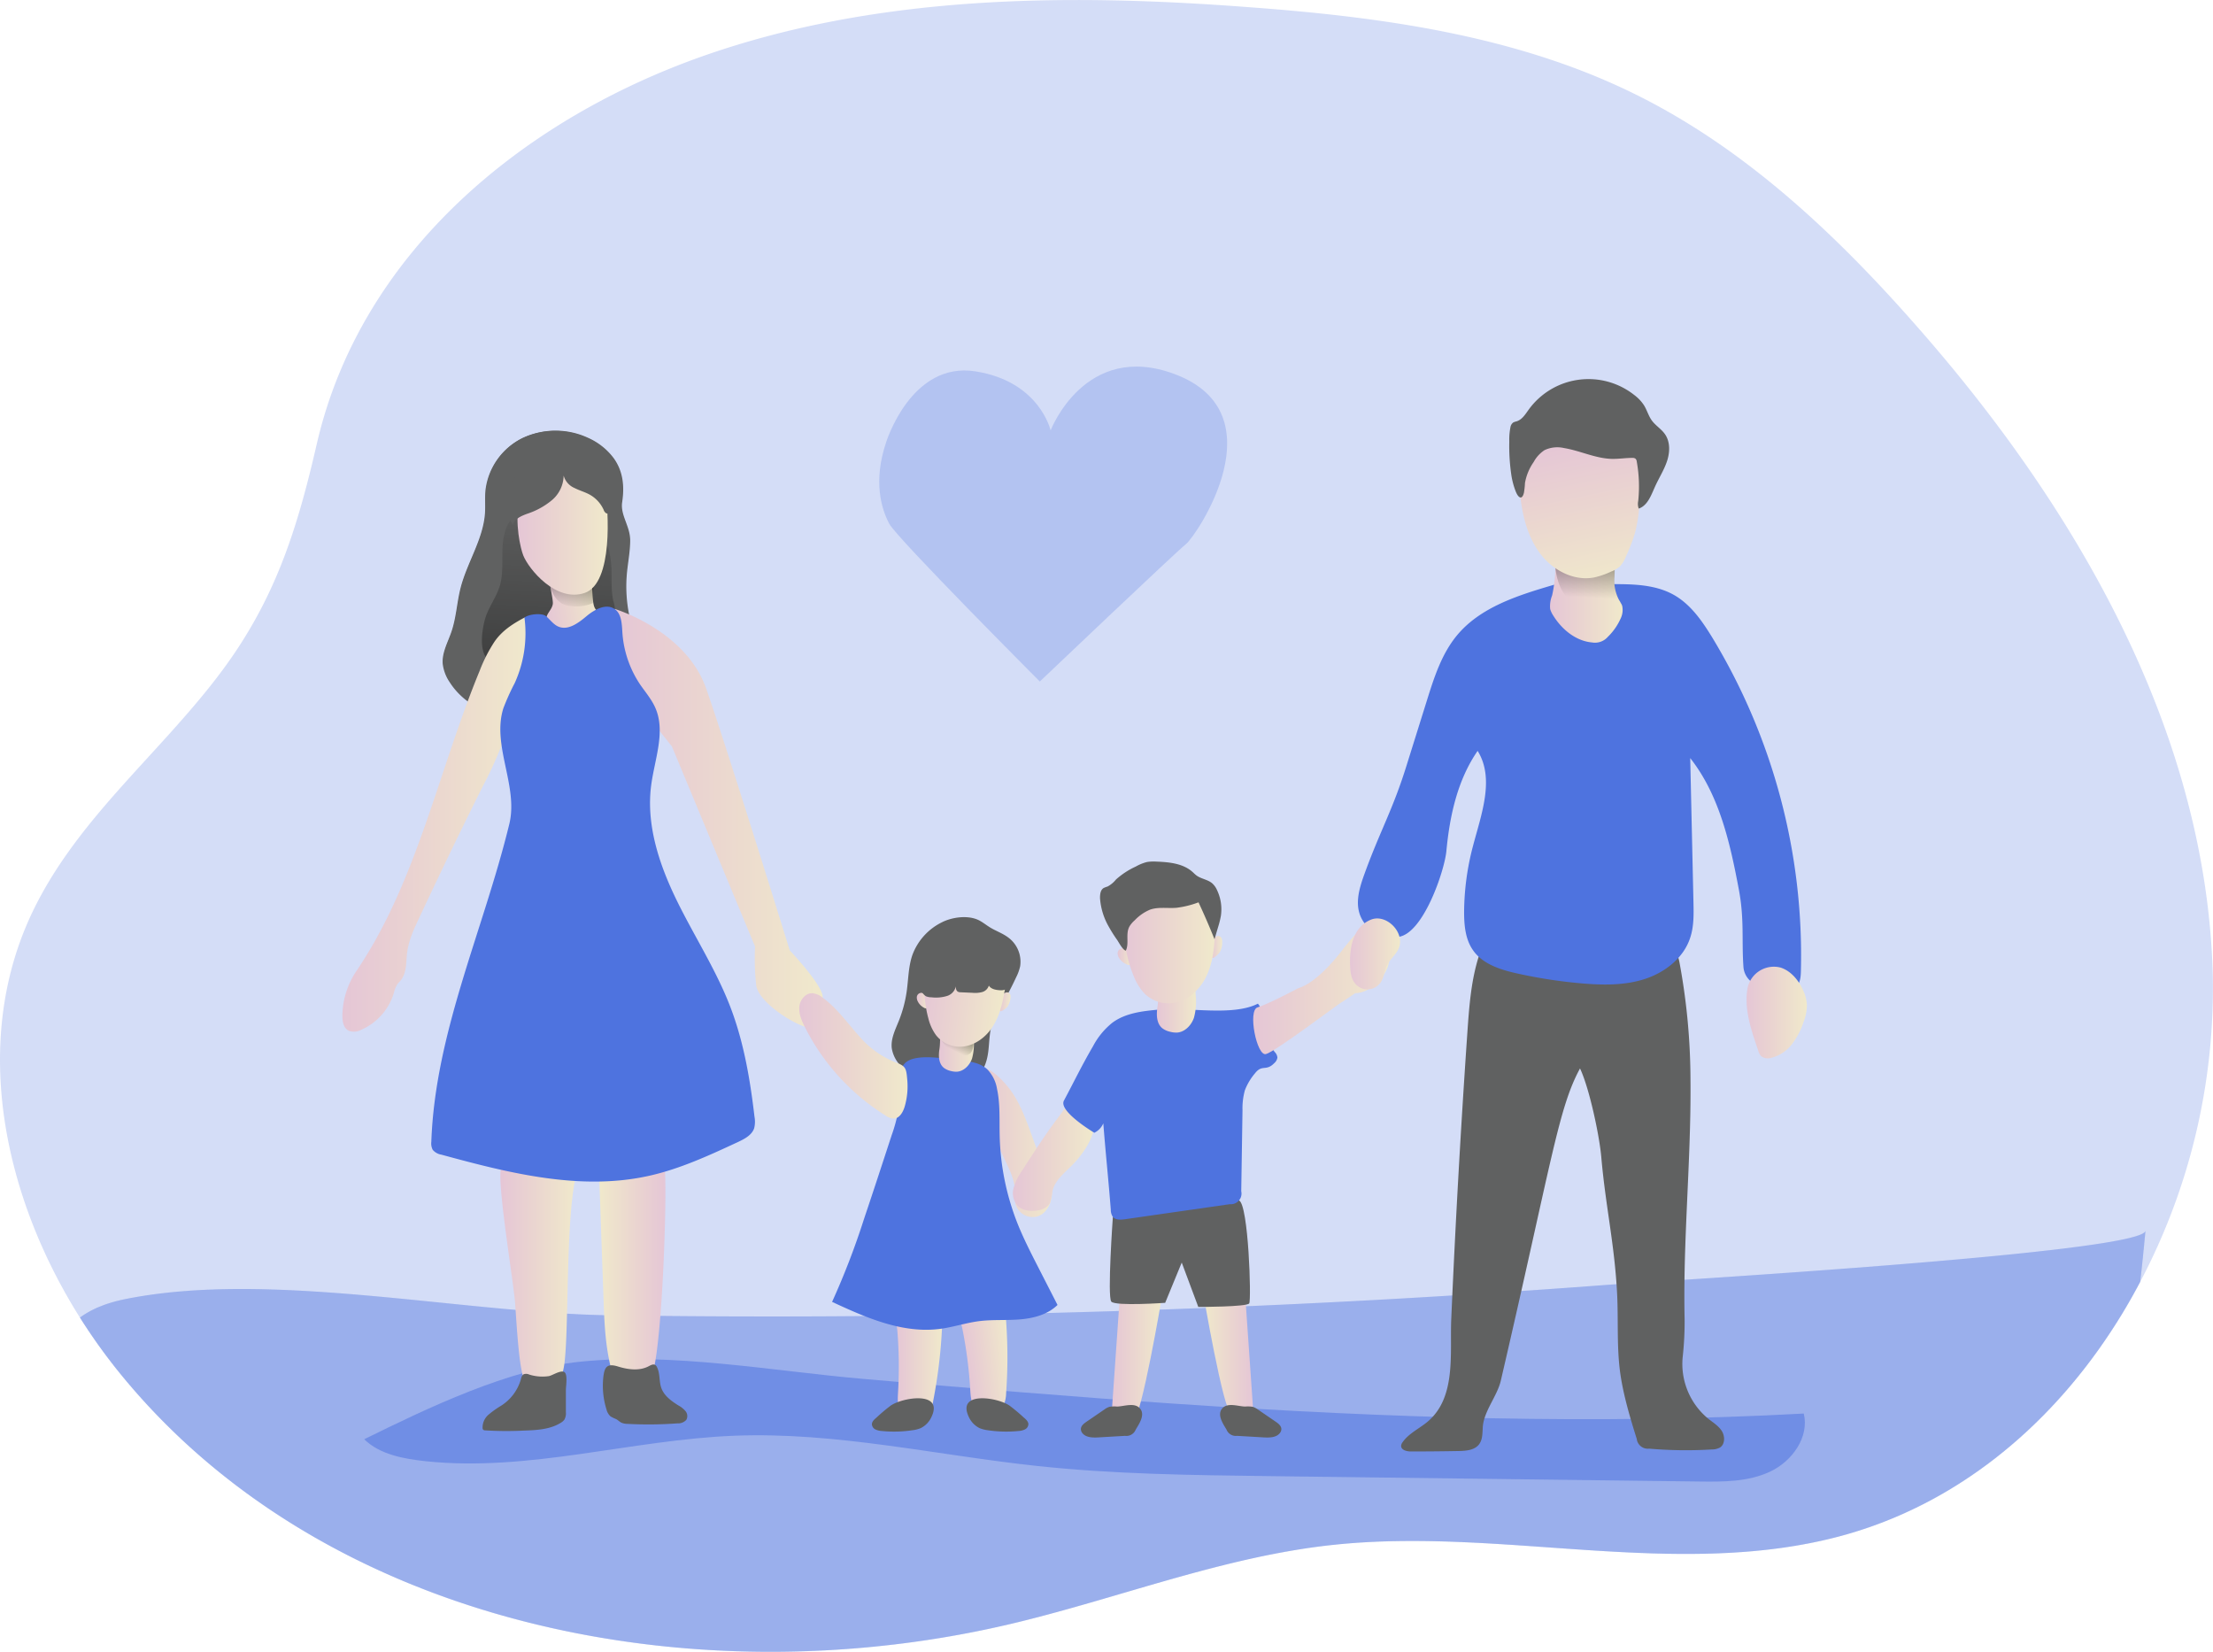<svg id="Layer_1" data-name="Layer 1" xmlns="http://www.w3.org/2000/svg" xmlns:xlink="http://www.w3.org/1999/xlink" viewBox="0 0 682.85 509.62"><defs><linearGradient id="linear-gradient" x1="174.27" y1="171.9" x2="164.23" y2="352.31" gradientUnits="userSpaceOnUse"><stop offset="0.12" stop-color="#010101" stop-opacity="0"/><stop offset="0.95" stop-color="#010101"/></linearGradient><linearGradient id="linear-gradient-2" x1="289.85" y1="212.17" x2="306.43" y2="212.17" gradientTransform="translate(-147.19 58.69) rotate(-8.05)" gradientUnits="userSpaceOnUse"><stop offset="0" stop-color="#e5c6d6"/><stop offset="0.42" stop-color="#ead4d0"/><stop offset="1" stop-color="#f0e9cb"/></linearGradient><linearGradient id="linear-gradient-3" x1="176.41" y1="232.71" x2="181.67" y2="202.18" xlink:href="#linear-gradient"/><linearGradient id="linear-gradient-4" x1="155.95" y1="434" x2="179.21" y2="434" gradientTransform="matrix(1, 0, 0, 1, 0, 0)" xlink:href="#linear-gradient-2"/><linearGradient id="linear-gradient-5" x1="487.91" y1="433.67" x2="508.33" y2="433.67" gradientTransform="matrix(-1, 0, 0, 1, 694.76, 0)" xlink:href="#linear-gradient-2"/><linearGradient id="linear-gradient-6" x1="107.19" y1="295.48" x2="165.44" y2="295.48" gradientTransform="matrix(1, 0, 0, 1, 0, 0)" xlink:href="#linear-gradient-2"/><linearGradient id="linear-gradient-7" x1="190.11" y1="293.48" x2="255.39" y2="293.48" gradientTransform="matrix(1, 0, 0, 1, 0, 0)" xlink:href="#linear-gradient-2"/><linearGradient id="linear-gradient-8" x1="278.1" y1="461.93" x2="292.22" y2="461.93" gradientTransform="matrix(1, 0, 0, 1, 0, 0)" xlink:href="#linear-gradient-2"/><linearGradient id="linear-gradient-9" x1="378.28" y1="457.53" x2="392.39" y2="457.53" gradientTransform="translate(-130.72 51.82) rotate(-6.84)" xlink:href="#linear-gradient-2"/><linearGradient id="linear-gradient-10" x1="303.23" y1="393.48" x2="326.07" y2="393.48" gradientTransform="matrix(1, 0, 0, 1, 0, 0)" xlink:href="#linear-gradient-2"/><linearGradient id="linear-gradient-11" x1="346.41" y1="336.19" x2="350.76" y2="336.19" gradientTransform="matrix(1, 0, 0, 1, 0, 0)" xlink:href="#linear-gradient-2"/><linearGradient id="linear-gradient-12" x1="375.04" y1="333.2" x2="378.67" y2="333.2" gradientTransform="matrix(1, 0, 0, 1, 0, 0)" xlink:href="#linear-gradient-2"/><linearGradient id="linear-gradient-13" x1="344.45" y1="460.79" x2="359.97" y2="460.79" gradientTransform="matrix(1, 0, 0, 1, 0, 0)" xlink:href="#linear-gradient-2"/><linearGradient id="linear-gradient-14" x1="375.67" y1="458.78" x2="391.19" y2="458.78" gradientTransform="matrix(-1, 0, 0, 1, 763.94, 0)" xlink:href="#linear-gradient-2"/><linearGradient id="linear-gradient-15" x1="314.11" y1="397.89" x2="339.13" y2="397.89" gradientTransform="matrix(1, 0, 0, 1, 0, 0)" xlink:href="#linear-gradient-2"/><linearGradient id="linear-gradient-16" x1="358.51" y1="350.32" x2="370.6" y2="350.32" gradientTransform="matrix(1, 0, 0, 1, 0, 0)" xlink:href="#linear-gradient-2"/><linearGradient id="linear-gradient-17" x1="479.8" y1="223.52" x2="502.27" y2="223.52" gradientTransform="matrix(1, 0, 0, 1, 0, 0)" xlink:href="#linear-gradient-2"/><linearGradient id="linear-gradient-18" x1="491.09" y1="230.03" x2="493.15" y2="192.03" xlink:href="#linear-gradient"/><linearGradient id="linear-gradient-19" x1="486.11" y1="177.09" x2="495.68" y2="222.53" gradientTransform="matrix(1, 0, 0, 1, 0, 0)" xlink:href="#linear-gradient-2"/><linearGradient id="linear-gradient-20" x1="540.48" y1="353.43" x2="559.12" y2="353.43" gradientTransform="matrix(1, 0, 0, 1, 0, 0)" xlink:href="#linear-gradient-2"/><linearGradient id="linear-gradient-21" x1="347.94" y1="331.97" x2="376.42" y2="331.97" gradientTransform="matrix(1, 0, 0, 1, 0, 0)" xlink:href="#linear-gradient-2"/><linearGradient id="linear-gradient-22" x1="388.2" y1="346.85" x2="430.24" y2="346.85" gradientTransform="matrix(1, 0, 0, 1, 0, 0)" xlink:href="#linear-gradient-2"/><linearGradient id="linear-gradient-23" x1="418.11" y1="335.35" x2="433.56" y2="335.35" gradientTransform="matrix(1, 0, 0, 1, 0, 0)" xlink:href="#linear-gradient-2"/><linearGradient id="linear-gradient-24" x1="193.7" y1="365.03" x2="197.57" y2="365.03" gradientTransform="translate(136.58 -36.43) rotate(7)" xlink:href="#linear-gradient-2"/><linearGradient id="linear-gradient-25" x1="219.19" y1="362.37" x2="222.42" y2="362.37" gradientTransform="translate(136.58 -36.43) rotate(7)" xlink:href="#linear-gradient-2"/><linearGradient id="linear-gradient-26" x1="291.26" y1="363.4" x2="302.03" y2="363.4" gradientTransform="matrix(1, 0, 0, 1, 0, 0)" xlink:href="#linear-gradient-2"/><linearGradient id="linear-gradient-27" x1="294.79" y1="366.9" x2="302.1" y2="352.02" xlink:href="#linear-gradient"/><linearGradient id="linear-gradient-28" x1="195.06" y1="361.28" x2="220.42" y2="361.28" gradientTransform="translate(136.58 -36.43) rotate(7)" xlink:href="#linear-gradient-2"/><linearGradient id="linear-gradient-29" x1="248.13" y1="366.81" x2="281.6" y2="366.81" gradientTransform="matrix(1, 0, 0, 1, 0, 0)" xlink:href="#linear-gradient-2"/><linearGradient id="linear-gradient-30" x1="161.21" y1="204.34" x2="189.06" y2="204.34" gradientTransform="matrix(1, 0, 0, 1, 0, 0)" xlink:href="#linear-gradient-2"/></defs><title>family 2</title><path d="M661.93,436.53c-19.67,37.38-51.54,67.32-92.13,78.34-50.68,13.71-104.7-2.77-156.9,2.81-33,3.51-64.4,15.78-96.64,23.7-99,24.36-215.2,1.62-278.82-78A179,179,0,0,1,26.2,447.55C3,410.73-7.07,364.37,10.34,325.07c13.23-29.8,39.3-50.21,58.63-75.64C86.2,226.8,93.08,205,99.29,178c13.6-59,63.55-100.11,119.34-119.71,53.64-18.81,111.94-19.33,168.58-15,40.63,3,82,8.69,118.52,26.65,33.72,16.53,61.74,42.81,86.58,71C641.85,197,682,266,684.3,340.89A194.1,194.1,0,0,1,661.93,436.53Z" transform="translate(-1.54 -41.05)" fill="#4e73df" opacity="0.24" style="isolation:isolate"/><path d="M663.56,420.74c-.49,5.22-1,10.5-1.63,15.79-19.67,37.38-51.54,67.32-92.13,78.34-50.68,13.71-104.7-2.77-156.9,2.81-33,3.51-64.4,15.78-96.64,23.7-99,24.36-215.2,1.62-278.82-78A179,179,0,0,1,26.2,447.55c3.44-2.55,8.06-4.51,14-5.7,44.59-9,103.81,4.33,149.65,5q153.17,2.22,306.08-9.28C510.87,436.42,662.89,427.69,663.56,420.74Z" transform="translate(-1.54 -41.05)" fill="#4e73df" opacity="0.24" style="isolation:isolate"/><path d="M663.56,420.74c-.49,5.22-1,10.5-1.63,15.79-19.67,37.38-51.54,67.32-92.13,78.34-50.68,13.71-104.7-2.77-156.9,2.81-33,3.51-64.4,15.78-96.64,23.7-99,24.36-215.2,1.62-278.82-78A179,179,0,0,1,26.2,447.55c3.44-2.55,8.06-4.51,14-5.7,44.59-9,103.81,4.33,149.65,5q153.17,2.22,306.08-9.28C510.87,436.42,662.89,427.69,663.56,420.74Z" transform="translate(-1.54 -41.05)" fill="#4e73df" opacity="0.24" style="isolation:isolate"/><path d="M132.92,491.87c31.77,3.37,63.39-6.63,95.32-7.87,31.27-1.21,62.18,6,93.29,9.33,23.6,2.53,47.37,2.83,71.1,3.13l133.15,1.67c7.46.1,15.22.13,22-3.07s12.09-10.65,10.34-17.9c-64.21,3.5-128.58,1.35-192.69-2.94-32.55-2.18-65-4.92-97.54-7.75-28.46-2.48-58.69-8.2-87.26-5.31-22.15,2.24-47.11,14.28-66.71,23.93C118.74,489.84,126.29,491.17,132.92,491.87Z" transform="translate(-1.54 -41.05)" fill="#4e73df" opacity="0.55" style="isolation:isolate"/><path d="M190.72,182.49a19.85,19.85,0,0,0-7.93-6.28,23.75,23.75,0,0,0-20,0,20.56,20.56,0,0,0-11.46,16.14c-.21,2.34,0,4.69-.14,7-.55,8.12-5.53,15.24-7.54,23.13-1.13,4.42-1.32,9.08-2.79,13.41-1.11,3.3-3,6.52-2.71,10a12.82,12.82,0,0,0,2.18,5.69c4.42,6.91,13.22,11.57,21,8.95,2.13-.72,4.07-1.94,6.18-2.74,5.71-2.17,12.06-1.13,18.18-1.09a17.8,17.8,0,0,0,7.7-1.3,11.15,11.15,0,0,0,6.09-11.09,30.27,30.27,0,0,0-2.13-6.9,44.52,44.52,0,0,1-2.56-19.54c.31-3.36,1-6.69,1-10.06,0-4.46-3.12-7.8-2.46-11.87C194.07,191.15,193.62,186.52,190.72,182.49Z" transform="translate(-1.54 -41.05)" fill="#606161"/><path d="M190.9,182.39a20,20,0,0,0-7.92-6.27,23.77,23.77,0,0,0-20,0,20.53,20.53,0,0,0-11.45,16.14c-.22,2.34,0,4.69-.15,7-.54,8.12-5.53,15.24-7.54,23.12-1.13,4.43-1.32,9.09-2.78,13.42-1.12,3.29-3,6.52-2.71,10a12.58,12.58,0,0,0,2.18,5.7c4.41,6.9,13.21,11.57,21,9,2.13-.73,4.07-1.94,6.18-2.74,5.72-2.17,12.07-1.13,18.18-1.09a17.85,17.85,0,0,0,7.71-1.3,11.18,11.18,0,0,0,6.09-11.09,30.53,30.53,0,0,0-2.14-6.91,44.6,44.6,0,0,1-2.56-19.53c.32-3.36,1-6.69,1-10.06,0-4.46-3.12-7.8-2.46-11.88C194.25,191.06,193.81,186.43,190.9,182.39Z" transform="translate(-1.54 -41.05)" fill="#606161"/><path d="M151.71,230.54c1.16-2.94,3.07-5.56,4-8.58,1.14-3.69.73-7.66.87-11.52s1-8,4-10.5c2.34-1.92,5.52-2.41,8.54-2.62,4.15-.28,8.5-.12,12.16,1.84,5.79,3.1,8.54,10.06,8.9,16.62.2,3.55-.16,7.17.6,10.65a10.84,10.84,0,0,1,.51,3.93,7.09,7.09,0,0,1-1.81,3.33c-6.27,7.42-15.92,10.71-25.34,11.53-3,.26-9.45,1.36-12-.68C149,241.89,150.42,233.8,151.71,230.54Z" transform="translate(-1.54 -41.05)" fill="url(#linear-gradient)"/><path d="M172.13,227.21c.07-1.19-1.15-6.75-1.15-7.94,0-2.76,2.7-1.06,5.23-2.16s7.39-1.44,7.7,1.29c.77,6.86.2,9.34,1.65,10.91,1.3,1.41,1.72,3.11.5,4.59a8.25,8.25,0,0,1-4.74,3c-2.14.4-4.31-.35-6.36-1.09-1.48-.53-4.44-1.58-4.82-3.4S172,229.17,172.13,227.21Z" transform="translate(-1.54 -41.05)" fill="url(#linear-gradient-2)"/><path d="M171.22,221.5s1,5.77,5.74,6.44a13.11,13.11,0,0,0,7.53-.82l.18-7Z" transform="translate(-1.54 -41.05)" fill="url(#linear-gradient-3)"/><path d="M160.51,443.36c.63,9.73,1.22,17.77,2.31,22,.69,2.64,2.44,5.4,5.13,5.87a5.54,5.54,0,0,0,5-2.15,13.53,13.53,0,0,0,2.34-5.16c2-7.31.55-44.41,3.82-59.48a4.13,4.13,0,0,0-.38-2.78,4.8,4.8,0,0,0-1.4-1.51c-4.49-3.44-19.51-6.24-21.25,1.76C155,406.8,160.12,437.41,160.51,443.36Z" transform="translate(-1.54 -41.05)" fill="url(#linear-gradient-4)"/><path d="M202.75,465.35c-.92,2.57-2.44,5.4-5.13,5.87a5.54,5.54,0,0,1-5-2.15,13.53,13.53,0,0,1-2.34-5.16c-2-7.31-2.27-15-2.53-22.54l-1.3-36.94a5.57,5.57,0,0,1,.39-2.78,4.8,4.8,0,0,1,1.4-1.51c4.49-3.44,16.56-7.39,18.3.61C207.59,405.65,206,456.17,202.75,465.35Z" transform="translate(-1.54 -41.05)" fill="url(#linear-gradient-5)"/><path d="M163.37,231.59c-3.63,1.93-6.85,4-9.2,7.36a47,47,0,0,0-4.63,9.07c-12.74,30.84-19.23,64.68-37.86,92.37a25.35,25.35,0,0,0-4.47,13.16c-.1,2.08.08,4.64,2,5.54a4.75,4.75,0,0,0,3.83-.34,18.13,18.13,0,0,0,10-11.25,9.74,9.74,0,0,1,1-2.61c.37-.57.89-1,1.3-1.59,1.73-2.26,1.47-5.39,1.81-8.22.45-3.71,2-7.17,3.61-10.56q9.63-20.65,19.81-41a114.7,114.7,0,0,0,6.56-14.74c1.36-4.05,2.25-8.24,3.4-12.36C164.44,242.09,167.74,232.12,163.37,231.59Z" transform="translate(-1.54 -41.05)" fill="url(#linear-gradient-6)"/><path d="M191.21,228.92s21.89,6.52,28.22,24.54,25.81,80.83,25.81,80.83,10.54,11.08,10.14,14.55-.54,10.65-5.59,8.94-14.17-7.91-14.9-12.66a75.8,75.8,0,0,1-.37-12.05l-25.65-61.72-9-11.32S186.24,234.7,191.21,228.92Z" transform="translate(-1.54 -41.05)" fill="url(#linear-gradient-7)"/><path d="M278.64,470.65c-.11,2-.25,4.09.69,5.84a5.19,5.19,0,0,0,8.92.4,10,10,0,0,0,1.25-3.68,156.35,156.35,0,0,0,2.69-22.1c.1-2.06,0-4.48-1.68-5.69a6.42,6.42,0,0,0-4-.79c-2.15.05-5,0-6.88,1.25-2.31,1.52-1.4,3.28-1.2,5.82A134.67,134.67,0,0,1,278.64,470.65Z" transform="translate(-1.54 -41.05)" fill="url(#linear-gradient-8)"/><path d="M300.91,469.66c.12,2,.23,4.09,1.37,5.72a5.21,5.21,0,0,0,8.91-.67,10.18,10.18,0,0,0,.8-3.8,154.56,154.56,0,0,0,0-22.26c-.14-2.06-.53-4.45-2.34-5.46a6.45,6.45,0,0,0-4-.3c-2.13.3-5,.61-6.69,2.06-2.12,1.78-1,3.42-.5,5.91A135.27,135.27,0,0,1,300.91,469.66Z" transform="translate(-1.54 -41.05)" fill="url(#linear-gradient-9)"/><path d="M316,381.8c2.8,5.54,4.39,11.61,6.89,17.29,1.33,3,2.93,6,3.19,9.25s-1.29,7-4.42,8a5.54,5.54,0,0,1-6.74-3.68,19.81,19.81,0,0,1-.23-4.43c-.14-3.56-1.9-6.81-3.4-10-3.4-7.34-7.11-16.53-8-24.64-.58-5.42,4-2.5,6.34-.36A29.24,29.24,0,0,1,316,381.8Z" transform="translate(-1.54 -41.05)" fill="url(#linear-gradient-10)"/><path d="M292,325.69a18.31,18.31,0,0,0-8.9,9.91c-1.26,3.58-1.25,7.45-1.77,11.21a39.28,39.28,0,0,1-2.45,9.21c-1.09,2.73-2.52,5.52-2.17,8.44a10.1,10.1,0,0,0,2.78,5.45c4.68,5.1,12.38,6.77,19.12,5.17a10.89,10.89,0,0,0,4.33-1.9c2.3-1.84,3.21-4.91,3.56-7.83s.31-5.92,1.25-8.71a29.31,29.31,0,0,1,2.85-5.54,96,96,0,0,0,4.51-8.58,14.24,14.24,0,0,0,1.22-3.4,9.3,9.3,0,0,0-3.92-9c-1.65-1.18-3.6-1.86-5.33-2.91-1.15-.7-2.2-1.56-3.39-2.19C300.3,323.26,295.19,324,292,325.69Z" transform="translate(-1.54 -41.05)" fill="#606161"/><path d="M347,333.93a1.61,1.61,0,0,0-.6,1.39,2.89,2.89,0,0,0,.56,1.46,5,5,0,0,0,2.39,1.86,1.1,1.1,0,0,0,1.06,0,1,1,0,0,0,.29-.6,3.66,3.66,0,0,0-.27-2C350,334.83,348.56,332.83,347,333.93Z" transform="translate(-1.54 -41.05)" fill="url(#linear-gradient-11)"/><path d="M376.19,330.41a1.67,1.67,0,0,1,1.51-.57,1.37,1.37,0,0,1,.86.91,3.44,3.44,0,0,1,.09,1.28,5.67,5.67,0,0,1-.79,2.89,7,7,0,0,1-1.56,1.47.84.84,0,0,1-.46.21c-.38,0-.56-.45-.61-.82C375,334,374.79,331.79,376.19,330.41Z" transform="translate(-1.54 -41.05)" fill="url(#linear-gradient-12)"/><path d="M347,442.08l-2.56,36.71s4.2,1.82,6.76.73,8.76-37.8,8.76-37.8Z" transform="translate(-1.54 -41.05)" fill="url(#linear-gradient-13)"/><path d="M385.72,440.07l2.55,36.71s-4.2,1.82-6.75.73-8.77-37.8-8.77-37.8Z" transform="translate(-1.54 -41.05)" fill="url(#linear-gradient-14)"/><path d="M344.93,416.48s-1.76,24.69-.48,26.15,16.62.37,16.62.37l5.11-12.42,5.11,13.69s15,0,15.71-1.09-.22-30.47-3.13-31.76S344.93,416.48,344.93,416.48Z" transform="translate(-1.54 -41.05)" fill="#606161"/><path d="M316.92,402.22a17.12,17.12,0,0,0-2.65,5.47,5.81,5.81,0,0,0,1.52,5.62,6.69,6.69,0,0,0,4.56,1.3c2,0,4.2-.64,5.13-2.4a13.8,13.8,0,0,0,.77-3.53c.71-3.39,3.71-5.72,6.15-8.19a31.27,31.27,0,0,0,4.16-5.22c1.78-2.81,3.14-6.19,2.34-9.41a6.44,6.44,0,0,0-4.65-4.61c-3.05-.61-4.25,2-5.88,4.16C324.25,390.8,320.58,396.51,316.92,402.22Z" transform="translate(-1.54 -41.05)" fill="url(#linear-gradient-15)"/><path d="M359.46,352.51c-5.14.45-10.56,1-14.71,4.09a23.05,23.05,0,0,0-5.92,7.19c-3.53,6.06-5.7,10.63-9,16.82-1.76,3.31,9.38,9.92,9.38,9.92a5.68,5.68,0,0,0,2.77-2.91c.7,9.1,1.61,17.56,2.31,26.66a3.88,3.88,0,0,0,.63,2.2c.83,1,2.39.92,3.69.74L381,412.57a3.29,3.29,0,0,0,3.54-4l.39-25a20.57,20.57,0,0,1,.74-6.16,18.06,18.06,0,0,1,3.11-5.21c2.23-2.88,3.37-.52,5.92-3.12a2.89,2.89,0,0,0,1-1.72,2.79,2.79,0,0,0-.83-1.75c-3.23-4-1.95-10.9-5.19-14.91C381.92,354.65,368.17,351.76,359.46,352.51Z" transform="translate(-1.54 -41.05)" fill="#4e73df"/><path d="M358.68,351.85c-.36,2.28-.28,5,1.5,6.43a6.09,6.09,0,0,0,2.46,1.1,7.29,7.29,0,0,0,2,.25c2.47-.12,4.49-2.22,5.3-4.56a18.88,18.88,0,0,0,.51-7.35,9.73,9.73,0,0,0-.77-3.82A5.79,5.79,0,0,0,364.1,341C357.59,341.57,359.41,347.18,358.68,351.85Z" transform="translate(-1.54 -41.05)" fill="url(#linear-gradient-16)"/><path d="M457.89,335.94c-2.41,7.51-3,15.47-3.55,23.33q-3.07,44.37-5,88.81c-.46,10.47,1.67,24.25-7.46,31.73-2.52,2.06-5.64,3.49-7.52,6.15a2.17,2.17,0,0,0-.49,1.17c0,1.29,1.7,1.72,3,1.73q7.44,0,14.89-.14c2.25-.05,4.83-.28,6.18-2.08,1.15-1.54,1-3.64,1.15-5.54.43-4.84,4.45-9.37,5.55-14.11,15.79-67.94,17.73-84,24.43-96.3,2.87,6,6,20.74,6.57,27.39,1.34,15.28,4.13,27,4.89,42.36.36,7.39-.07,15,.72,22.35s3.09,15.07,5.33,22.2a3.43,3.43,0,0,0,3.81,3,133,133,0,0,0,19.35.25,5.22,5.22,0,0,0,2.51-.59c1.59-1,1.59-3.48.59-5.08s-2.69-2.62-4.18-3.8a21.89,21.89,0,0,1-7.92-18.91,98.72,98.72,0,0,0,.61-11.84c-.11-4.91-.09-9.83,0-14.75.39-19.68,2-39.33,1.81-59a200.24,200.24,0,0,0-3.37-36.16c-.34-1.71-.79-3.55-2.17-4.62s-3.08-1.06-4.73-1.06l-37.64,0C468.94,332.42,463,332.28,457.89,335.94Z" transform="translate(-1.54 -41.05)" fill="#606161"/><path d="M435.44,277.58l6.38-20.39c2.22-7.1,4.55-14.4,9.3-20.13,7.21-8.68,18.7-12.29,29.52-15.48a19.08,19.08,0,0,1,7.77-.64c9,1.14,20.81-1.38,29.71,3.7,5.13,2.93,8.63,8,11.7,13a189.38,189.38,0,0,1,27.41,103.1c-.05,1.8-.23,3.83-1.64,4.94a6.3,6.3,0,0,1-2.5,1c-2.05.5-5.65-.82-8.77-1.58a6.38,6.38,0,0,1-4.82-5.75c-.58-8.3.32-14.64-1.42-23.88-2.69-14.31-6-29.11-15-40.53l1,44.57c.08,3.64.15,7.37-1,10.83-2,6.22-7.74,10.72-14,12.75s-12.93,1.91-19.45,1.36a151.52,151.52,0,0,1-19.65-3c-5.28-1.15-11-2.89-14-7.35-2.32-3.37-2.68-7.69-2.67-11.78A81,81,0,0,1,456,302.25c2.57-9.84,6.85-20.9,1.48-29.54-6.21,9-8.61,20-9.64,30.91-.57,6.07-7.15,25.59-14.85,26.48A11.44,11.44,0,0,1,422.67,326c-3.71-4.83-1.82-10.62.05-15.75C427.5,297.17,431.29,290.86,435.44,277.58Z" transform="translate(-1.54 -41.05)" fill="#4e73df"/><path d="M501.58,231.94a18.22,18.22,0,0,1-3.94,5.61,5.25,5.25,0,0,1-4.83,1.71c-5-.42-9.34-4-12-8.3a7.37,7.37,0,0,1-.94-2,8.83,8.83,0,0,1,.58-4.15,40.36,40.36,0,0,0,1-8.3v0c0-.41-.05-.88-.05-1.4-.1-1.45-.15-3.06.62-4.2,1.92-3.12,8.1-3.48,11.16-2.8a8.37,8.37,0,0,1,5.71,3.78,7.67,7.67,0,0,1,.77,3.22,35.78,35.78,0,0,1,0,4.15,13.33,13.33,0,0,0,1.4,6.8,11,11,0,0,1,.63,1.09,2.83,2.83,0,0,1,.41.88A6,6,0,0,1,501.58,231.94Z" transform="translate(-1.54 -41.05)" fill="url(#linear-gradient-17)"/><path d="M501.74,227.27s-4.57,2-12.3.52c-6.07-1.19-7.57-8.19-7.94-11.31v0a13.77,13.77,0,0,1-.1-1.4h18.31a35.78,35.78,0,0,1,0,4.15,13.33,13.33,0,0,0,1.4,6.8,11,11,0,0,1,.63,1.09Z" transform="translate(-1.54 -41.05)" fill="url(#linear-gradient-18)"/><path d="M470.74,195c.8,6.17,2.51,12.41,6.38,17.28s10.22,8.11,16.33,6.93a25,25,0,0,0,5.22-1.81,9,9,0,0,0,2.67-1.55,9.3,9.3,0,0,0,1.88-3.09,53.24,53.24,0,0,0,2.84-7.38,51,51,0,0,0,1.41-9.37,38.49,38.49,0,0,0,0-9.29,20.38,20.38,0,0,0-6.12-11.5,7.33,7.33,0,0,0-2-1.46,8.91,8.91,0,0,0-3.08-.58,45.84,45.84,0,0,0-9.8.1,17.48,17.48,0,0,0-8.92,3.8,19.72,19.72,0,0,0-5.27,8.57c-.53,1.51-1,3-1.54,4.53S470.53,193.41,470.74,195Z" transform="translate(-1.54 -41.05)" fill="url(#linear-gradient-19)"/><path d="M467.25,177.18a19.29,19.29,0,0,1,.34-4.23,2.3,2.3,0,0,1,.89-1.56,4.74,4.74,0,0,1,1-.34c1.71-.51,2.73-2.19,3.77-3.64a22.78,22.78,0,0,1,32.59-4.47,12.38,12.38,0,0,1,3,3.19c.91,1.48,1.36,3.22,2.38,4.63,1.16,1.61,3,2.67,4.11,4.31,1.63,2.39,1.49,5.61.56,8.35s-2.52,5.19-3.7,7.83-2.29,5.8-5,6.71a4.24,4.24,0,0,1-.16-2.32,43,43,0,0,0-.44-12.14,1.57,1.57,0,0,0-.4-.94,1.55,1.55,0,0,0-1-.24c-2.15,0-4.28.37-6.43.3-5-.16-9.69-2.53-14.64-3.34a9.2,9.2,0,0,0-6,.65,10.21,10.21,0,0,0-3.35,3.67,16.12,16.12,0,0,0-2.68,6.47,24.68,24.68,0,0,1-.32,3c-.6,2.44-1.77,1.47-2.48-.26a23.78,23.78,0,0,1-1.39-5.1A61.58,61.58,0,0,1,467.25,177.18Z" transform="translate(-1.54 -41.05)" fill="#606161"/><path d="M544.09,365.24a3.92,3.92,0,0,0,.88,1.66,3.36,3.36,0,0,0,3,.54,11.53,11.53,0,0,0,6.44-4.16,22.73,22.73,0,0,0,3.62-6.89,14.41,14.41,0,0,0,1.05-5.36,12.19,12.19,0,0,0-1.17-4.46c-1.38-3.08-3.72-5.95-6.94-7a8.3,8.3,0,0,0-10.13,6C539.5,352.12,542,359.17,544.09,365.24Z" transform="translate(-1.54 -41.05)" fill="url(#linear-gradient-20)"/><path d="M351.33,342.11a16.54,16.54,0,0,0,3.31,5.41,10.56,10.56,0,0,0,7.74,3.08c4.61-.14,8.71-3.41,10.93-7.45s2.86-8.77,3.06-13.38a20.76,20.76,0,0,0-.81-7.93,13.36,13.36,0,0,0-9.72-8.19,16.84,16.84,0,0,0-12.65,2.67,10.85,10.85,0,0,0-3.12,3,14.85,14.85,0,0,0-1.8,6.2,11.55,11.55,0,0,0-.18,4.3c.3,1.17.57,2.25.76,3.46A38.23,38.23,0,0,0,351.33,342.11Z" transform="translate(-1.54 -41.05)" fill="url(#linear-gradient-21)"/><path d="M343.69,327a20.64,20.64,0,0,1-2.73-8.88c0-1.16.14-2.53,1.15-3.11a7.82,7.82,0,0,1,1.17-.44,8.44,8.44,0,0,0,2.61-2.17,24.23,24.23,0,0,1,6.11-4,13.81,13.81,0,0,1,3.46-1.4,13.36,13.36,0,0,1,3-.12c3.89.15,8.08.57,11,3.14.43.38.83.81,1.3,1.15,1.46,1.06,3.46,1.23,4.83,2.41a6.16,6.16,0,0,1,1.51,2.15,13.73,13.73,0,0,1,1.14,8,28.66,28.66,0,0,1-.85,3.37l-1.1,3.72q-2.31-5.76-4.93-11.38a29.17,29.17,0,0,1-6.86,1.69c-2.7.21-5.52-.33-8.08.56a14,14,0,0,0-4.75,3.29,8.07,8.07,0,0,0-1.63,1.92c-1.27,2.32,0,5.18-1.12,7.46-1-.27-2.14-2.57-2.74-3.42A42.78,42.78,0,0,1,343.69,327Z" transform="translate(-1.54 -41.05)" fill="#606161"/><path d="M402,346s-9.31,4.93-12.42,5.84-.25,15.1,2.56,14.42,21.73-15,23.19-15.88,4.38-2.92,4.38-2.92,4.57.36,8.77-5.66-.19-12.06-.92-12.24-3.59-2.74-5.41-2.13-6.58,6.94-6.58,6.94S408.36,344.15,402,346Z" transform="translate(-1.54 -41.05)" fill="url(#linear-gradient-22)"/><path d="M418.13,338.94c.08,1.92.29,3.95,1.47,5.45a4.92,4.92,0,0,0,7.95-.24c1.12-1.62,1.18-3.75,2.08-5.5s2.77-3.17,3.54-5.1c1.95-4.81-3.86-10.69-8.62-8.76C418.93,327.07,417.91,333.68,418.13,338.94Z" transform="translate(-1.54 -41.05)" fill="url(#linear-gradient-23)"/><path d="M346.17,475a9,9,0,0,0-2.32.09,5.42,5.42,0,0,0-1.52.81l-5.54,3.79c-.82.56-1.73,1.28-1.73,2.27a2,2,0,0,0,.44,1.21c1.1,1.42,3.2,1.45,5,1.35l8.21-.48a3.08,3.08,0,0,0,3.26-1.9c1-1.7,2.86-4.36,1.52-6.3C351.86,473.51,348.37,475,346.17,475Z" transform="translate(-1.54 -41.05)" fill="#606161"/><path d="M385.8,475a9.05,9.05,0,0,1,2.33.09,5.71,5.71,0,0,1,1.52.81l5.54,3.79c.82.56,1.72,1.28,1.73,2.27a2,2,0,0,1-.45,1.21c-1.09,1.42-3.19,1.45-5,1.35l-8.21-.48a3.07,3.07,0,0,1-3.25-1.9c-1-1.7-2.87-4.36-1.53-6.3C380.11,473.51,383.6,475,385.8,475Z" transform="translate(-1.54 -41.05)" fill="#606161"/><path d="M278.66,384.08a48.31,48.31,0,0,1-2,7.25c-2.81,8.6-5.62,17.2-8.51,25.77a235.33,235.33,0,0,1-9.86,25.61c10.53,4.89,21.8,9.84,33.32,8.33,4.06-.53,8-1.87,12.07-2.39s8.42-.19,12.62-.54,8.55-1.5,11.55-4.45l-6.08-11.88c-2.22-4.34-4.44-8.69-6.25-13.22A78.62,78.62,0,0,1,310,391.44c-.12-4.81.2-9.69-.81-14.4a11.23,11.23,0,0,0-3-6.06c-2.13-2-5.2-2.46-8.08-2.74-4.16-.4-13.19-2.26-16.85.41S279.33,380.12,278.66,384.08Z" transform="translate(-1.54 -41.05)" fill="#4e73df"/><path d="M285.12,347.56a1.43,1.43,0,0,0-.69,1.17,2.71,2.71,0,0,0,.34,1.35,4.55,4.55,0,0,0,1.91,1.9,1,1,0,0,0,.94.09.87.87,0,0,0,.32-.49,3.28,3.28,0,0,0,0-1.81C287.63,348.67,286.61,346.76,285.12,347.56Z" transform="translate(-1.54 -41.05)" fill="url(#linear-gradient-24)"/><path d="M311.28,347.62a1.45,1.45,0,0,1,1.4-.34,1.19,1.19,0,0,1,.65.89,3,3,0,0,1-.05,1.15,5.08,5.08,0,0,1-1,2.46,5.89,5.89,0,0,1-1.53,1.13.7.7,0,0,1-.44.14c-.33,0-.43-.46-.44-.79C309.81,350.63,309.89,348.68,311.28,347.62Z" transform="translate(-1.54 -41.05)" fill="url(#linear-gradient-25)"/><path d="M291.41,364.76c-.32,2-.25,4.42,1.34,5.72a5.57,5.57,0,0,0,2.19,1,6.48,6.48,0,0,0,1.8.22c2.2-.1,4-2,4.73-4.05a16.76,16.76,0,0,0,.45-6.55,8.72,8.72,0,0,0-.69-3.4,5.16,5.16,0,0,0-5-2.55C290.44,355.6,292.07,360.59,291.41,364.76Z" transform="translate(-1.54 -41.05)" fill="url(#linear-gradient-26)"/><path d="M296.73,366.15a5.82,5.82,0,0,0,2.27.55,2.89,2.89,0,0,0,2.12-.86,4.22,4.22,0,0,0,.74-3,2.72,2.72,0,0,0-.19-1.1,2.21,2.21,0,0,0-1.13-1,8.23,8.23,0,0,0-3.27-.61,23.72,23.72,0,0,0-3.86.19c-1.36.17-2.07.26-1.34,1.69A9.14,9.14,0,0,0,296.73,366.15Z" transform="translate(-1.54 -41.05)" fill="url(#linear-gradient-27)"/><path d="M288,355.26a14.69,14.69,0,0,0,2.34,5.13,9.39,9.39,0,0,0,6.51,3.57c4.09.38,8.06-2.07,10.47-5.4s3.47-7.44,4.15-11.49a18.41,18.41,0,0,0,.14-7.09,11.84,11.84,0,0,0-7.7-8.29,14.91,14.91,0,0,0-11.46,1A9.5,9.5,0,0,0,289.4,335a13.34,13.34,0,0,0-2.26,5.28,10.21,10.21,0,0,0-.62,3.78c.13,1.06.26,2,.29,3.14A34.5,34.5,0,0,0,288,355.26Z" transform="translate(-1.54 -41.05)" fill="url(#linear-gradient-28)"/><path d="M285.61,345.79a3.7,3.7,0,0,0,1.63,2.62,4.29,4.29,0,0,0,1.67.33,11.78,11.78,0,0,0,4.88-.42,4,4,0,0,0,2.78-3.69c-.16.89-.19,2.05.63,2.42a2,2,0,0,0,.77.14l3.6.16a8.62,8.62,0,0,0,3-.22,3,3,0,0,0,2.09-2c.66,1.06,2.07,1.35,3.32,1.42a3.82,3.82,0,0,0,1.9-.26c1.18-.6,1.5-2.11,1.68-3.42a12.47,12.47,0,0,0-.1-5.67,11.08,11.08,0,0,0-3.53-4.57,15.33,15.33,0,0,0-4.09-2.78,14.66,14.66,0,0,0-6.18-.85,34.89,34.89,0,0,0-6.89.91,11.47,11.47,0,0,0-5.62,2.71c-1.77,1.79-1.46,3.5-1.45,5.75C285.74,340.92,285,343.15,285.61,345.79Z" transform="translate(-1.54 -41.05)" fill="#606161"/><path d="M266.76,360.85c-3.7-4.11-6.92-8.75-11.38-12a5.75,5.75,0,0,0-3.19-1.37c-2.13-.05-3.82,2.08-4,4.2s.68,4.2,1.63,6.11a68.68,68.68,0,0,0,25,27.45,4.56,4.56,0,0,0,2.49.92c1.79-.06,2.87-2,3.38-3.7a22.29,22.29,0,0,0,.8-8.24c-.3-3.33-.37-4.18-3.21-5.25A28.7,28.7,0,0,1,266.76,360.85Z" transform="translate(-1.54 -41.05)" fill="url(#linear-gradient-29)"/><path d="M276.42,474.68A52.35,52.35,0,0,0,272,478.4c-.67.56-1.42,1.21-1.42,2.08a1.9,1.9,0,0,0,1.07,1.58,5.13,5.13,0,0,0,1.93.48,38.33,38.33,0,0,0,9.51-.23,10,10,0,0,0,2.53-.64,7.11,7.11,0,0,0,3.37-3.53C292.68,470.25,280.32,472.07,276.42,474.68Z" transform="translate(-1.54 -41.05)" fill="#606161"/><path d="M313,474.68a54.11,54.11,0,0,1,4.45,3.72c.66.56,1.41,1.21,1.41,2.08a1.88,1.88,0,0,1-1.07,1.58,5.08,5.08,0,0,1-1.93.48,38.33,38.33,0,0,1-9.51-.23,10,10,0,0,1-2.53-.64,7.15,7.15,0,0,1-3.37-3.53C296.75,470.25,309.11,472.07,313,474.68Z" transform="translate(-1.54 -41.05)" fill="#606161"/><path d="M163.37,231.59a37.23,37.23,0,0,1-3,20.19,70.75,70.75,0,0,0-3.52,7.81c-3.6,11.48,4.68,24,1.85,35.67-8,32.87-22.88,64.27-24.07,98.07a4.2,4.2,0,0,0,.43,2.46,4.39,4.39,0,0,0,2.68,1.5c21,5.73,43,11.26,64.18,6.5,9.52-2.14,18.46-6.28,27.31-10.39,2-.94,4.24-2.09,5-4.2a8.28,8.28,0,0,0,.12-3.61c-1.35-11.53-3.31-23.08-7.47-33.92-4.41-11.48-11.18-21.87-16.57-32.92s-9.46-23.31-7.83-35.5c1.08-8.09,4.56-16.61,1.19-24-1.16-2.55-3-4.69-4.6-7a32.67,32.67,0,0,1-5.49-16.12c-.17-2.6-.23-5.66-2.36-7.17-2.65-1.86-6.24.13-8.72,2.21s-5.63,4.45-8.62,3.22c-1.55-.64-2.56-2.12-3.83-3.22S164.67,230.52,163.37,231.59Z" transform="translate(-1.54 -41.05)" fill="#4e73df"/><path d="M162.36,464.15l-.52.75" transform="translate(-1.54 -41.05)" fill="none"/><path d="M164.86,465.14a2.3,2.3,0,0,0-1.7-.11c-.62.31-.78,1.09-.95,1.75a14.28,14.28,0,0,1-6.1,8,29.55,29.55,0,0,0-3.83,2.73,5.2,5.2,0,0,0-1.83,4.16.89.89,0,0,0,.15.45.93.93,0,0,0,.65.23,104.62,104.62,0,0,0,11.88.07c4-.13,8.21-.33,11.58-2.49a3.36,3.36,0,0,0,1-.93,4,4,0,0,0,.44-2.26l0-6.82c0-1.19.65-4.94-.52-5.58s-3.67,1.1-4.77,1.28A13.64,13.64,0,0,1,164.86,465.14Z" transform="translate(-1.54 -41.05)" fill="#606161"/><path d="M192.27,462.66c3.09.95,6.58,1.42,9.43-.09.62-.33,1.37-.76,2-.41a1.53,1.53,0,0,1,.57.71c1,2,.59,4.36,1.34,6.43.87,2.39,3.08,4,5.24,5.35a7.46,7.46,0,0,1,2.23,1.79,2.38,2.38,0,0,1,.22,2.68,3.43,3.43,0,0,1-2.73,1.07,121,121,0,0,1-15.35.16,4.88,4.88,0,0,1-1.89-.35c-.6-.28-1.07-.79-1.65-1.11a13.16,13.16,0,0,1-1.73-.84,4.07,4.07,0,0,1-1.26-2.13,24.51,24.51,0,0,1-1-9.89C188.05,462.73,188.89,461.6,192.27,462.66Z" transform="translate(-1.54 -41.05)" fill="#606161"/><path d="M180.05,184.42s7.15,1.05,8.21,7.57,2.52,29-6.32,32-17.26-7.37-18.94-11.58S155.63,181.26,180.05,184.42Z" transform="translate(-1.54 -41.05)" fill="url(#linear-gradient-30)"/><path d="M159.8,203c.48-1.89,2.6-2.77,4.44-3.45a23.2,23.2,0,0,0,7.58-4.17,10.16,10.16,0,0,0,3.64-7.61,5.83,5.83,0,0,0,3.33,3.83c1.56.8,3.28,1.25,4.81,2.11a10.17,10.17,0,0,1,4.2,4.62,2,2,0,0,0,.75,1.05c.82.43,1.68-.54,2-1.41a10.8,10.8,0,0,0-1-8.32,32,32,0,0,0-5.23-6.79,15.15,15.15,0,0,0-3.46-3,10.77,10.77,0,0,0-7.06-.92,18.6,18.6,0,0,0-15.3,21.66" transform="translate(-1.54 -41.05)" fill="#606161"/><path d="M274.93,177.61s7.68-25.11,27.55-22,23.24,18.23,23.24,18.23,10.61-27.72,38.27-17.38c32.43,12.12,6.7,49.91,3.51,52.44s-45.11,42.41-45.11,42.41-44-44.1-46.46-48.68S270.94,189.48,274.93,177.61Z" transform="translate(-1.54 -41.05)" fill="#4e73df" opacity="0.24" style="isolation:isolate"/></svg>